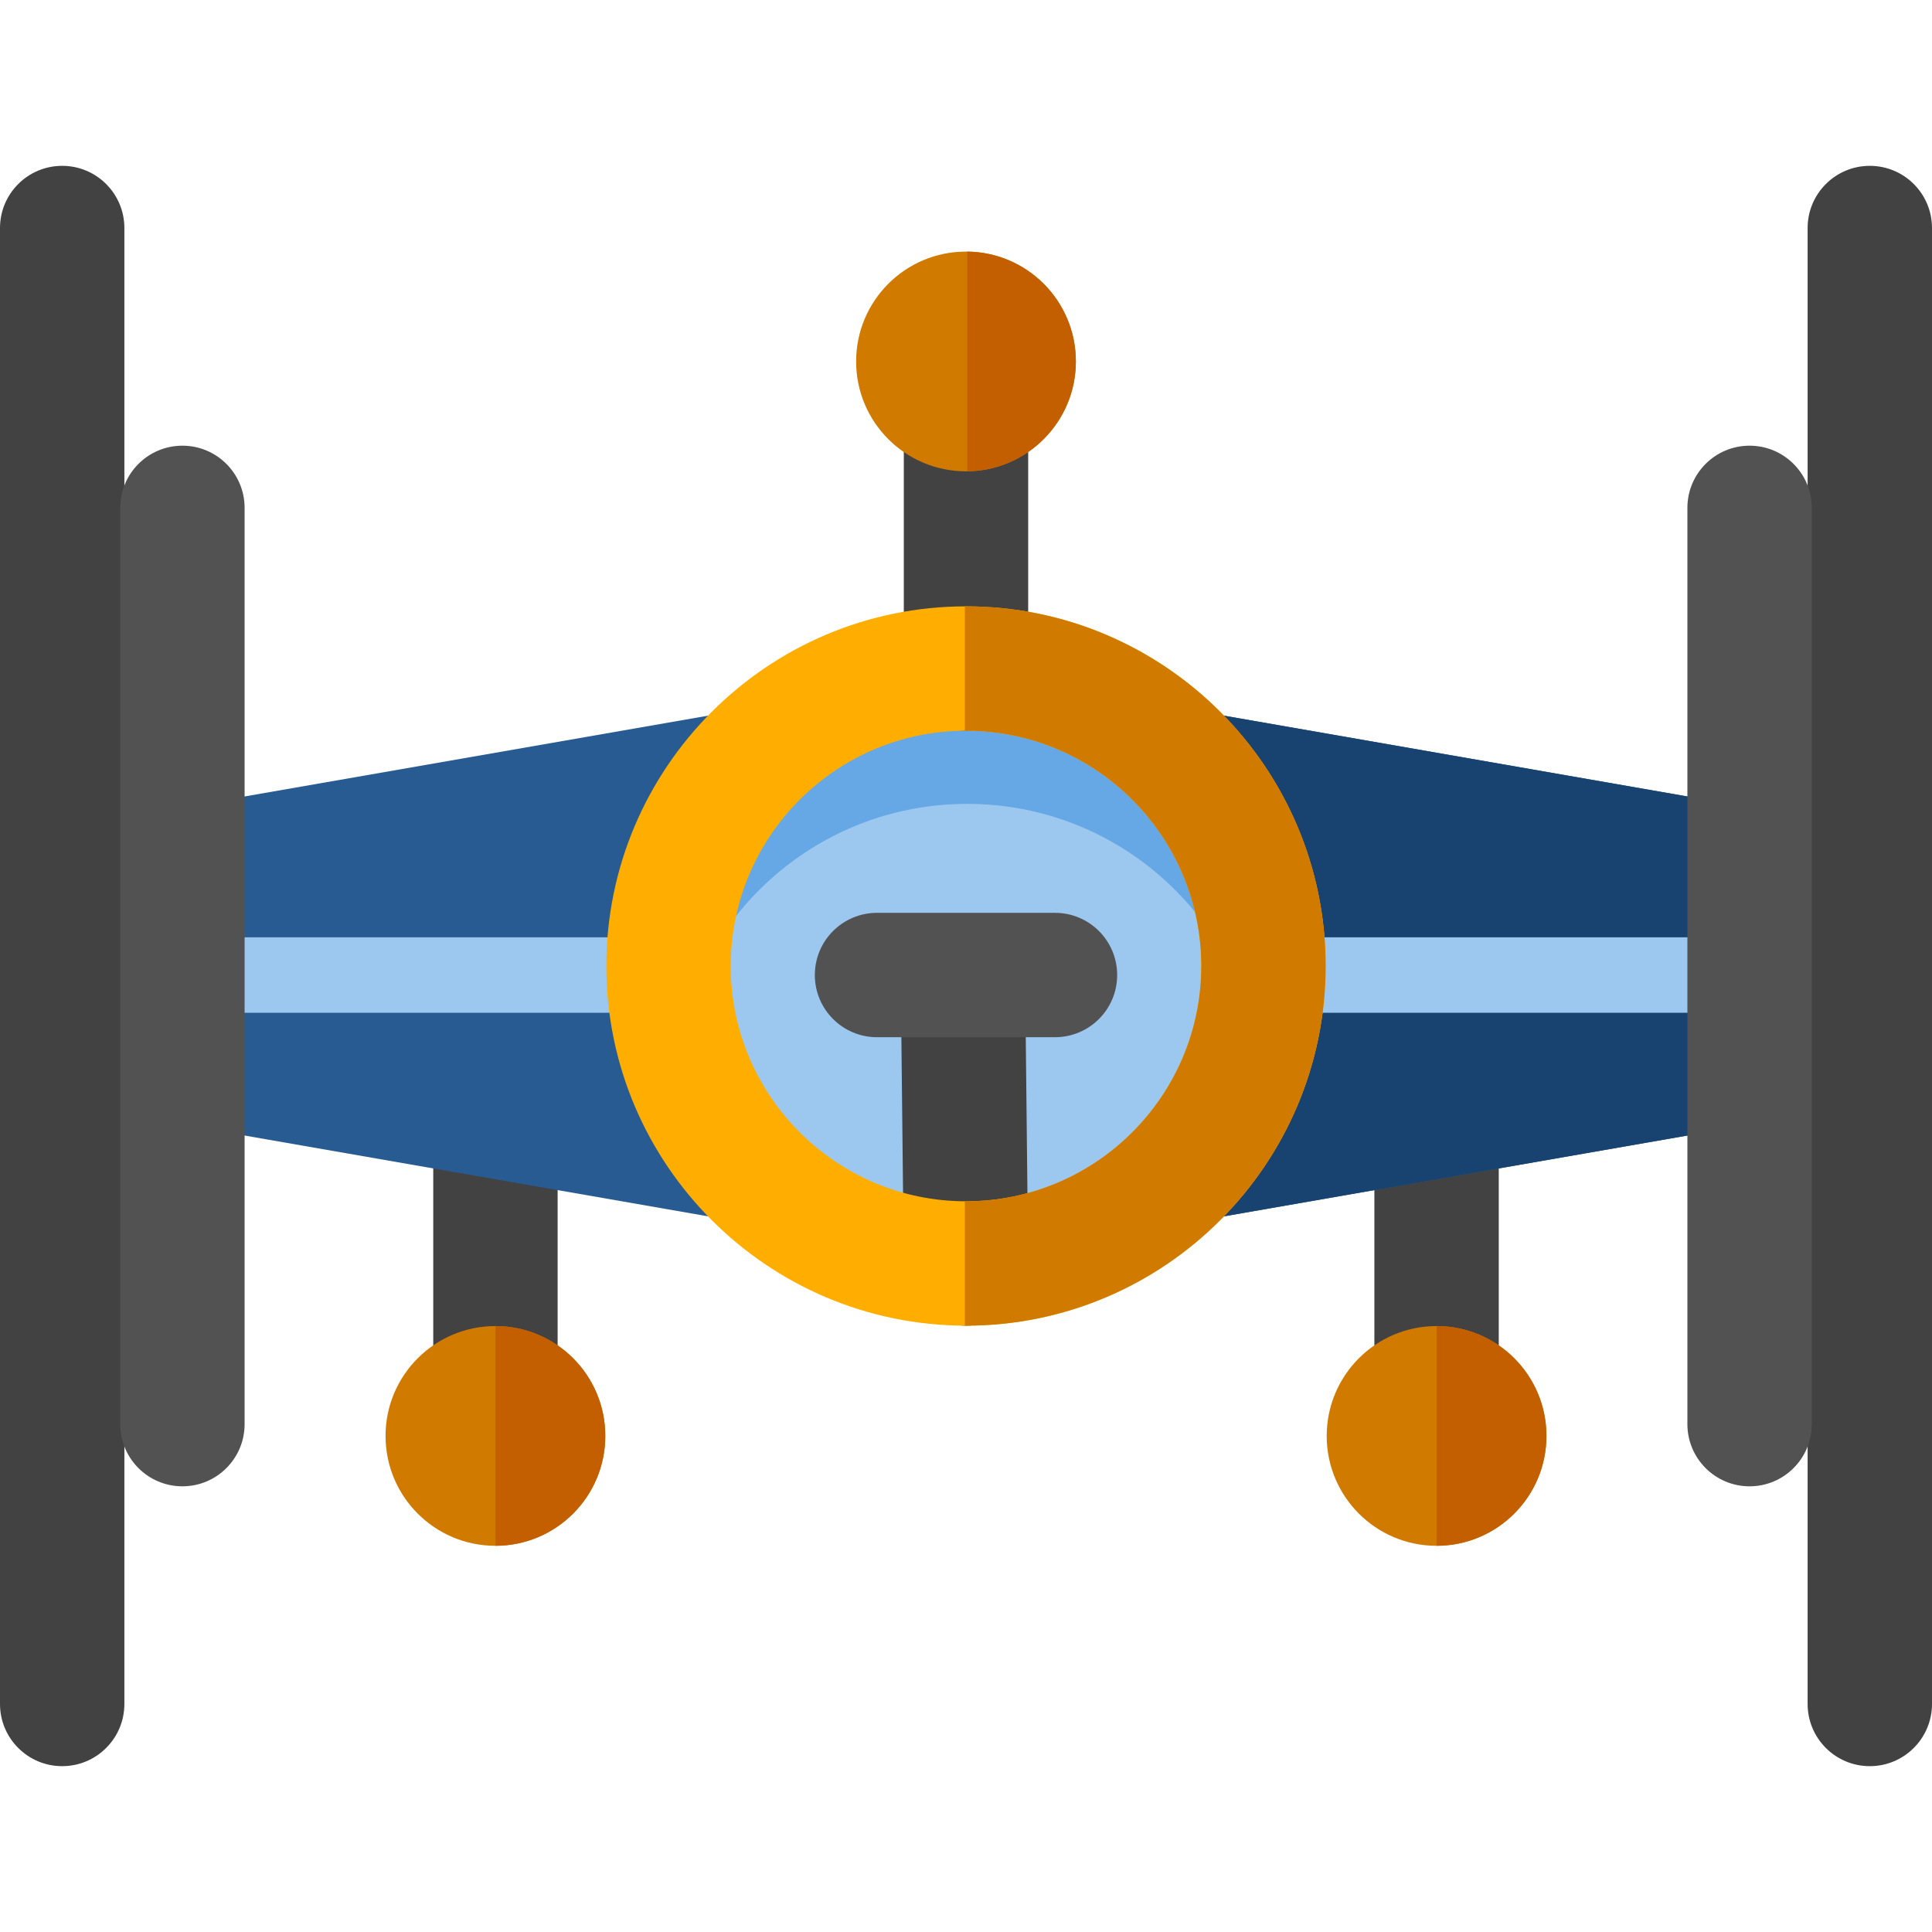 <?xml version="1.0" encoding="iso-8859-1"?>
<!-- Generator: Adobe Illustrator 19.0.0, SVG Export Plug-In . SVG Version: 6.00 Build 0)  -->
<svg version="1.1" id="Layer_1" xmlns="http://www.w3.org/2000/svg" xmlns:xlink="http://www.w3.org/1999/xlink" x="0px" y="0px"
	 viewBox="0 0 512 512" style="enable-background:new 0 0 512 512;" xml:space="preserve">
<path style="fill:#424242;" d="M380.703,391.521c-9.102,0-16.481-7.379-16.481-16.481v-75.892c0-9.102,7.379-16.481,16.481-16.481
	s16.481,7.379,16.481,16.481v75.892C397.184,384.142,389.805,391.521,380.703,391.521z"/>
<circle style="fill:#D17A00;" cx="380.706" cy="380.538" r="29.116"/>
<path style="fill:#C45F00;" d="M380.704,351.417v58.232c16.08,0,29.116-13.036,29.116-29.116
	C409.819,364.453,396.784,351.417,380.704,351.417z"/>
<path style="fill:#424242;" d="M131.296,391.521c-9.102,0-16.481-7.379-16.481-16.481v-75.892c0-9.102,7.378-16.481,16.481-16.481
	s16.481,7.379,16.481,16.481v75.892C147.777,384.142,140.398,391.521,131.296,391.521z"/>
<circle style="fill:#D17A00;" cx="131.292" cy="380.538" r="29.116"/>
<path style="fill:#C45F00;" d="M131.296,351.417v58.232c16.081,0,29.115-13.036,29.115-29.116
	C160.412,364.453,147.377,351.417,131.296,351.417z"/>
<path style="fill:#285B91;" d="M485.714,217.79L258.83,178.237c-1.873-0.326-3.788-0.326-5.66,0L26.286,217.79
	c-7.89,1.376-13.65,8.227-13.65,16.236v43.948c0,8.01,5.76,14.861,13.65,16.236l226.884,39.554c0.936,0.163,1.883,0.245,2.831,0.245
	s1.893-0.081,2.831-0.245l226.884-39.554c7.89-1.376,13.65-8.227,13.65-16.236v-43.948
	C499.364,226.016,493.605,219.165,485.714,217.79z"/>
<path style="fill:#184270;" d="M485.714,217.79L258.83,178.237c-1.245-0.217-2.507-0.276-3.764-0.204v155.937
	c0.311,0.018,0.622,0.041,0.934,0.041c0.948,0,1.893-0.081,2.831-0.245l226.884-39.554c7.89-1.376,13.65-8.227,13.65-16.236v-43.948
	C499.364,226.016,493.605,219.165,485.714,217.79z"/>
<line style="fill:none;stroke:#9CC8EF;stroke-width:20;stroke-miterlimit:10;" x1="38.745" y1="258.395" x2="468.34" y2="258.395"/>
<circle style="fill:#9CC8EF;" cx="256.316" cy="259.129" r="77.964"/>
<path style="fill:#66A8E5;" d="M256.311,213.036c37.596,0,68.972,26.614,76.325,62.029c1.069-5.144,1.635-10.471,1.635-15.932
	c0-43.057-34.904-77.961-77.96-77.961c-43.057,0-77.96,34.904-77.96,77.961c0,5.46,0.566,10.788,1.635,15.932
	C187.341,239.65,218.716,213.036,256.311,213.036z"/>
<path style="fill:#424242;" d="M16.481,468.052C7.378,468.052,0,460.673,0,451.571V60.429c0-9.102,7.378-16.481,16.481-16.481
	s16.481,7.378,16.481,16.481v391.142C32.961,460.673,25.583,468.052,16.481,468.052z"/>
<path style="fill:#525252;" d="M48.343,393.888c-9.102,0-16.481-7.379-16.481-16.481V134.593c0-9.102,7.378-16.481,16.481-16.481
	s16.481,7.378,16.481,16.481v242.815C64.824,386.51,57.445,393.888,48.343,393.888z"/>
<path style="fill:#424242;" d="M495.519,468.052c-9.102,0-16.481-7.379-16.481-16.481V60.429c0-9.102,7.379-16.481,16.481-16.481
	c9.102,0,16.481,7.378,16.481,16.481v391.142C512,460.673,504.62,468.052,495.519,468.052z"/>
<path style="fill:#525252;" d="M463.657,393.888c-9.102,0-16.481-7.379-16.481-16.481V134.593c0-9.102,7.379-16.481,16.481-16.481
	s16.481,7.378,16.481,16.481v242.815C480.137,386.51,472.758,393.888,463.657,393.888z"/>
<path style="fill:#424242;" d="M255.999,193.649c-9.102,0-16.481-7.378-16.481-16.481v-75.891c0-9.102,7.378-16.481,16.481-16.481
	c9.102,0,16.481,7.378,16.481,16.481v75.891C272.48,186.27,265.102,193.649,255.999,193.649z"/>
<circle style="fill:#D17A00;" cx="255.999" cy="95.79" r="29.116"/>
<path style="fill:#424242;" d="M255.997,351.314c-9.021,0-16.38-7.262-16.476-16.303l-0.81-75.342
	c-0.098-9.101,7.2-16.559,16.302-16.657c0.06-0.001,0.121-0.001,0.181-0.001c9.021,0,16.379,7.262,16.476,16.303l0.81,75.342
	c0.097,9.101-7.201,16.559-16.302,16.657C256.117,351.314,256.056,351.314,255.997,351.314z"/>
<path style="fill:#525252;" d="M279.58,274.873H232.42c-9.102,0-16.481-7.379-16.481-16.481c0-9.102,7.378-16.481,16.481-16.481
	h47.159c9.102,0,16.481,7.378,16.481,16.481C296.06,267.495,288.682,274.873,279.58,274.873z"/>
<path style="fill:#FFAE00;" d="M255.999,351.314c-52.555,0-95.313-42.757-95.313-95.313s42.757-95.313,95.313-95.313
	s95.313,42.757,95.313,95.313S308.556,351.314,255.999,351.314z M255.999,193.649c-34.38,0-62.352,27.971-62.352,62.352
	s27.971,62.352,62.352,62.352s62.352-27.971,62.352-62.352S290.381,193.649,255.999,193.649z"/>
<path style="fill:#D17A00;" d="M255.999,160.687c-0.102,0-0.203,0.003-0.305,0.003v32.965c0.103,0,0.203-0.008,0.305-0.008
	c34.381,0,62.352,27.971,62.352,62.352s-27.971,62.352-62.352,62.352c-0.103,0-0.203-0.008-0.305-0.008v32.965
	c0.102,0,0.203,0.003,0.305,0.003c52.555,0,95.313-42.757,95.313-95.313S308.556,160.687,255.999,160.687z"/>
<path style="fill:#C45F00;" d="M256.311,66.676v58.216c15.936-0.168,28.805-13.132,28.805-29.107
	C285.116,79.807,272.247,66.844,256.311,66.676z"/>
<g>
</g>
<g>
</g>
<g>
</g>
<g>
</g>
<g>
</g>
<g>
</g>
<g>
</g>
<g>
</g>
<g>
</g>
<g>
</g>
<g>
</g>
<g>
</g>
<g>
</g>
<g>
</g>
<g>
</g>
</svg>

